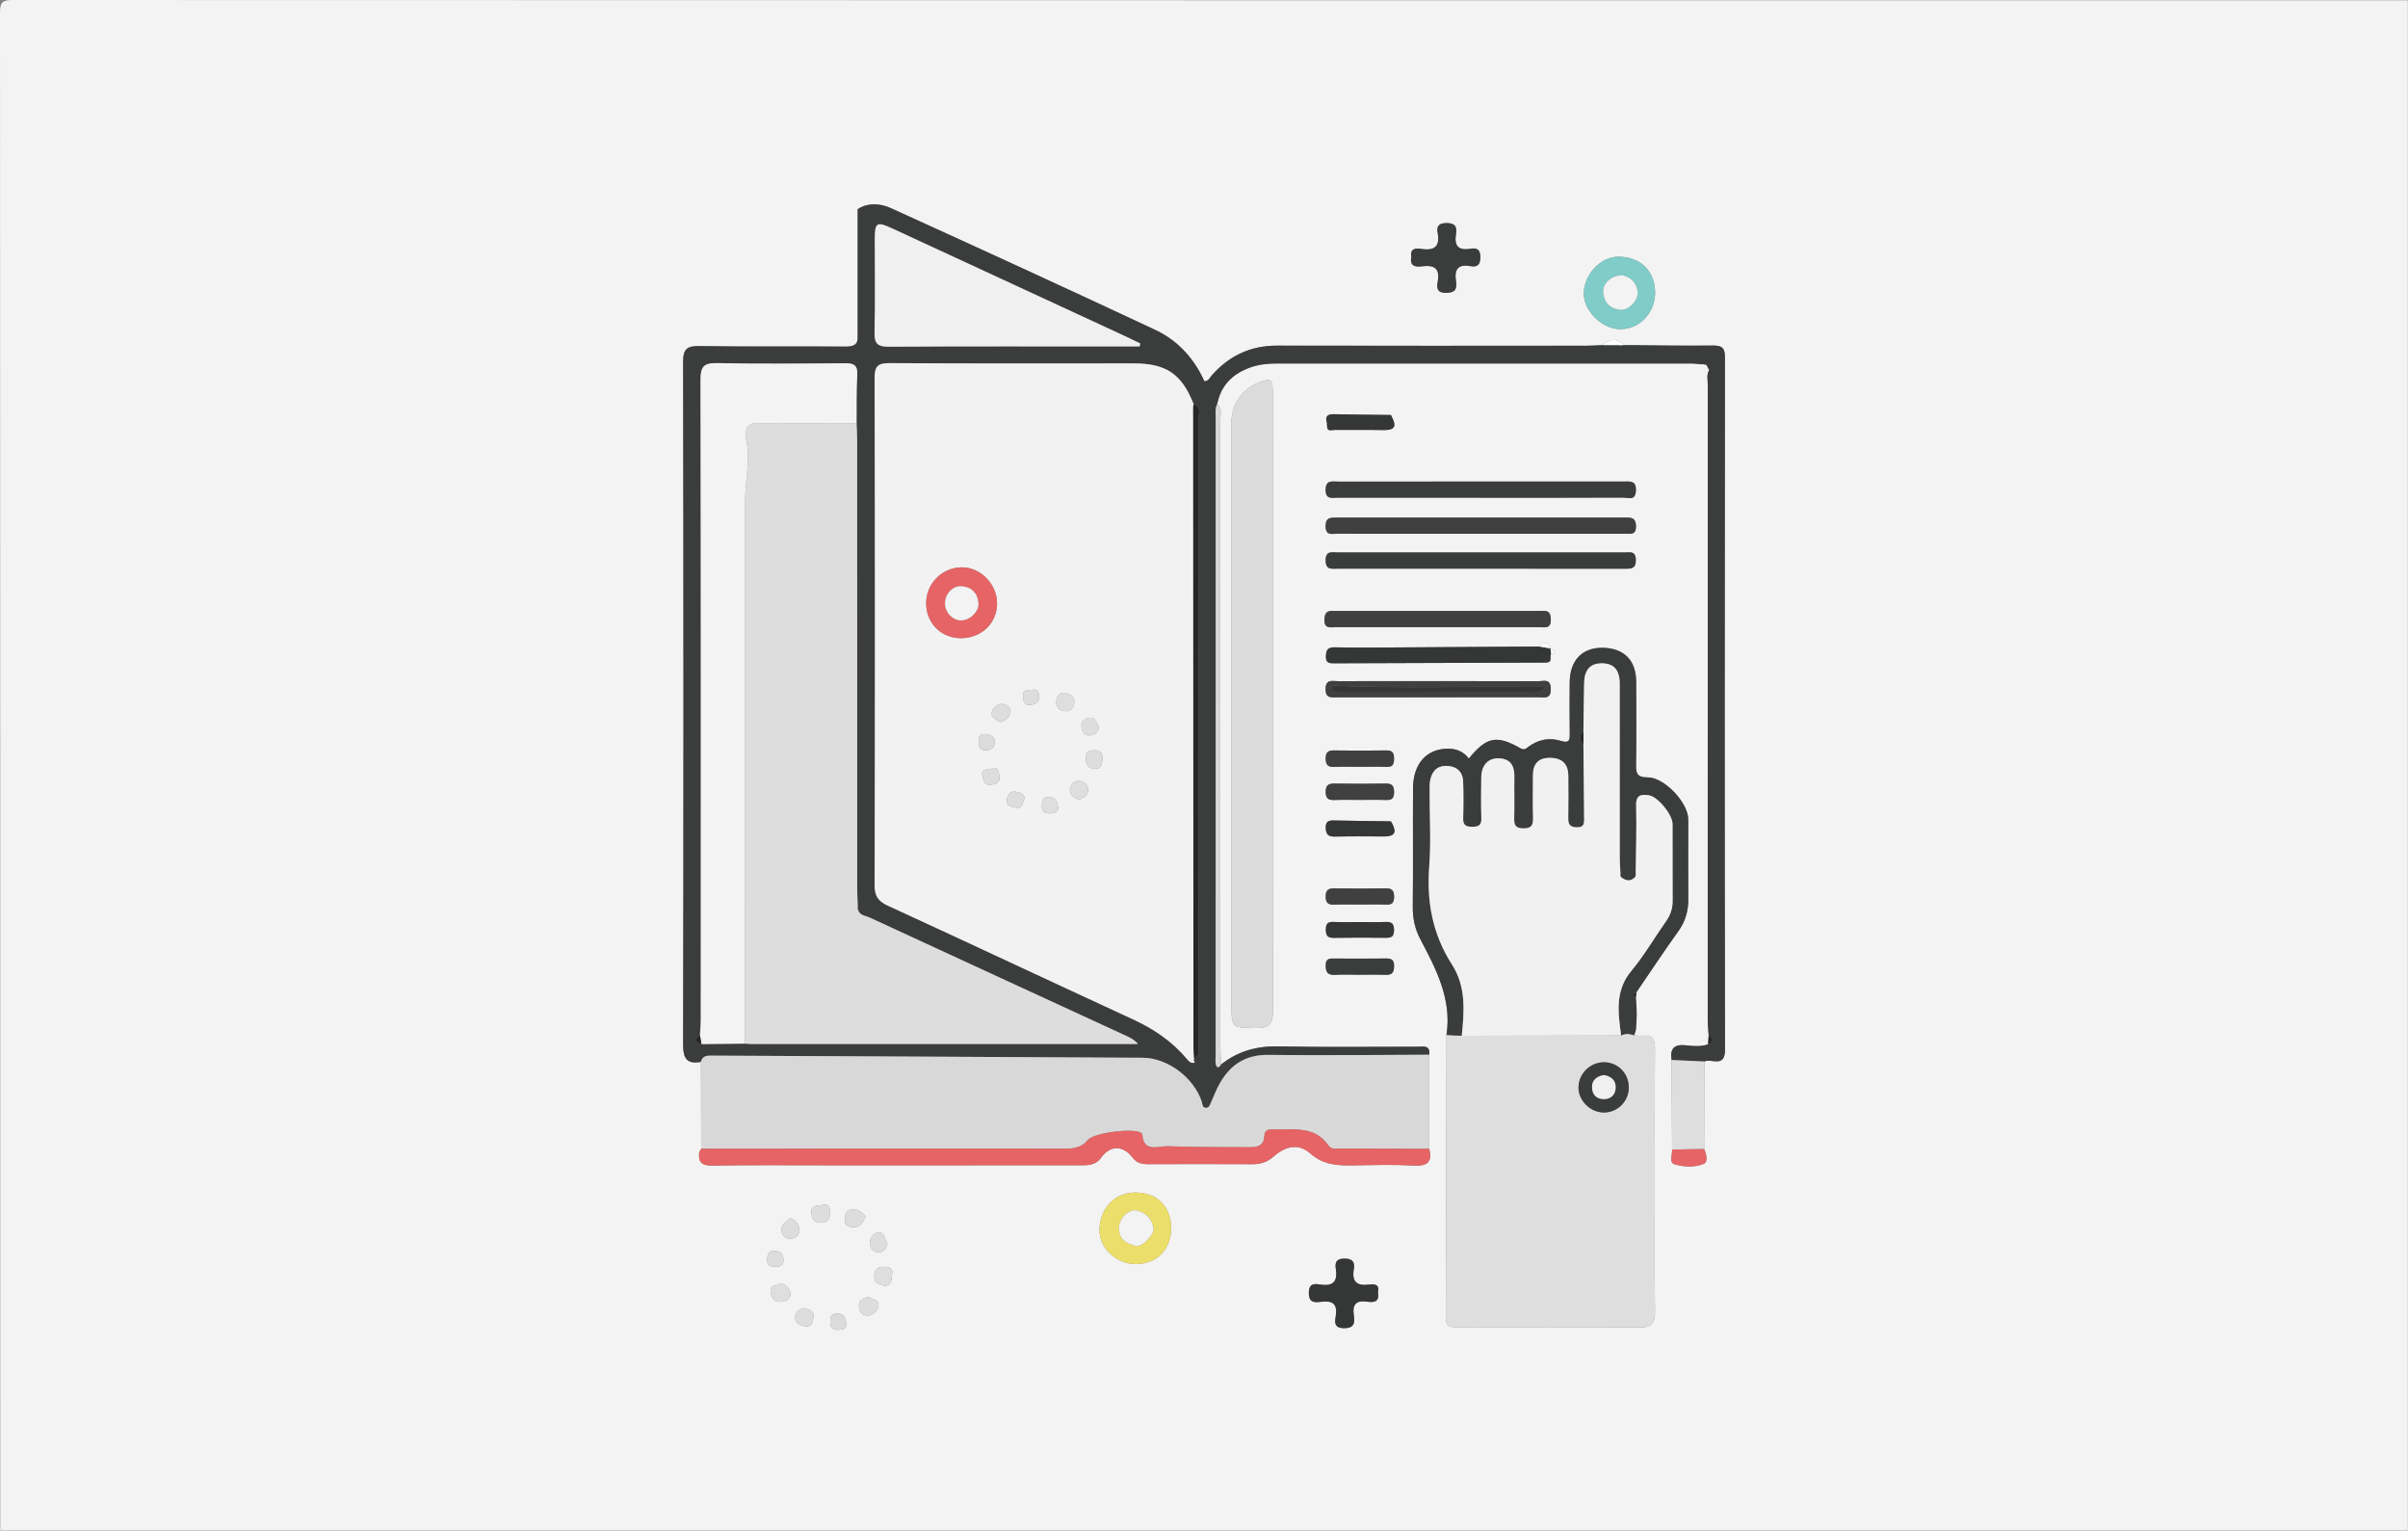 <?xml version="1.0" encoding="UTF-8"?>
<svg id="Capa_2" data-name="Capa 2" xmlns="http://www.w3.org/2000/svg" viewBox="0 0 5858.09 3722.4">
  <rect x="0" y="0" width="5858.09" height="3722.4" fill="#808080" stroke="none"/>
  <defs>
    <style>
      .cls-1 {
        fill: #ddd;
      }

      .cls-2 {
        fill: #f0f0f0;
      }

      .cls-3 {
        fill: #dbdbdb;
      }

      .cls-4 {
        fill: #ecde6a;
      }

      .cls-5 {
        fill: #dedede;
      }

      .cls-6 {
        fill: #353736;
      }

      .cls-7 {
        fill: #e66465;
      }

      .cls-8 {
        fill: #3b3c3c;
      }

      .cls-9 {
        fill: #80ccc8;
      }

      .cls-10 {
        fill: #272727;
      }

      .cls-11 {
        fill: #3f403f;
      }

      .cls-12 {
        fill: #f1f1f1;
      }

      .cls-13 {
        fill: #f3f3f3;
      }

      .cls-14 {
        fill: #d9d8d8;
      }

      .cls-15 {
        fill: #f2f2f2;
      }

      .cls-16 {
        fill: #fefefe;
      }
    </style>
  </defs>
  <g id="Capa_1-2" data-name="Capa 1">
    <g>
      <path class="cls-13" d="M.63,3715.36C.63,2487.14,.72,1258.91,0,30.69-.01,5.64,5.65,0,30.71,0,1970.83,.68,3910.94,.62,5851.05,.62c2.23,2.23,4.46,4.45,6.69,6.68V3715.36c-2.23,2.23-4.46,4.45-6.69,6.68H7.31c-2.23-2.23-4.46-4.45-6.69-6.68ZM3771.99,1577.24l-.16-.31c-6.45-18.37-16.33-15.86-27.67-4.56-120.23,.77-240.47,1.63-360.7,2.27-45.68,.24-91.38,.55-137.05-.34-16.85-.33-20.29,7.05-20.77,22-.55,17.18,9.2,16.86,21.22,16.81,170.43-.68,340.86-1.17,511.29-1.72,2.29-.12,4.58-.25,6.88-.37,12.45-2.82,3.73-14.38,8.43-20.4,4.07-1.01,9.61-1.94,8.17-7.15-.76-2.76-6.27-4.21-9.63-6.25Zm-388.13-567.84c-2.26-.07-4.52-.14-6.77-.21-43.91-.55-87.82-.74-131.71-1.85-16.75-.42-22.29,5.91-17.11,21.72,.06,2.24,.11,4.48,.17,6.72-.22,15.12,11.38,9.69,18.48,9.77,39.96,.43,79.94-.34,119.9,.3,34.25,.55,27.18-16.93,17.05-36.45Zm-6.95,987.96c-43.06-.59-86.14-.93-129.19-1.93-13.66-.32-23.38,.22-22.46,18.75,.8,16.05,6.77,20.72,22.16,20.39,39.79-.86,79.62-.57,119.42-.3,32.88,.22,28.83-16.24,17.13-36.57-2.35-.12-4.71-.24-7.06-.35Zm768.82,797.11c.2-70.97,.4-141.94,.6-212.91,17.34-8.48,50.35,17.2,50.26-29.61-1.13-560.97-.9-1121.94-.19-1682.92,.03-24.69-8.61-28.89-30.66-28.64-71.23,.8-142.48-.56-213.72-1.08-17.74-16.5-35.48-16.52-53.22,.01-12.21,.51-24.41,1.47-36.62,1.48-251.78,.09-503.57,.45-755.35-.17-64.59-.16-116.44,24.5-158.68,72.06-4.82,5.43-7.19,14.08-18.19,14.53-24.9-55.2-64.59-99.21-119.47-124.91-213.81-100.1-428.39-198.56-643.35-296.16-24.93-11.32-54.04-14.09-80.38,2.25-.08,2.24-.17,4.49-.25,6.73,0,97.95,0,195.91,0,293.86v6.8c1.84,21.76-8.43,27.3-29.47,27.13-118-.98-236.03,.67-354.01-1.25-31.17-.51-41.21,5.84-41.14,39.27,1.13,552.89,1.14,1105.78,0,1658.67-.07,34.63,8.66,48.97,43.42,42.82,.19,70.43,.38,140.85,.57,211.28l.09-.19c-1.66,3-3.33,5.99-4.99,8.99-2.57,23.74,5.94,32.63,31.77,32.2,96.87-1.62,193.79-.64,290.69-.65,200.48-.02,400.96-.02,601.44-.08,20.02,0,39.78,1.21,53.94-18.55,22.21-30.98,53.56-30.38,77.03,.47,9.93,13.05,23.36,15.44,38.48,15.4,84.65-.2,169.29-.41,253.94,.07,18.96,.11,35.15-5.56,48.91-17.7,30.17-26.6,61.51-33.93,90.47-8.41,33.16,29.22,69.11,29.58,108.03,28.93,47.88-.8,95.89-2.19,143.64,.46,32.68,1.81,45.83-7.91,37.68-40.69-.03-76.29-.06-152.57-.09-228.86,3-24.25-14.45-19.45-28.07-19.46-113.21-.1-226.46,1.53-339.63-.8-52.64-1.08-98.32,11.86-139,44.37-.5-16.67-1.43-33.34-1.43-50-.08-505.23-.02-1010.45-.3-1515.68,0-13.81,5.4-29.24-7.25-41.08,9.05-45.91,37.91-73.71,80.88-88.95,21.32-7.56,43.31-9.48,65.64-9.48,335.91-.02,671.83-.04,1007.74,.05,7.7,0,15.41,1.26,23.11,1.94,2.48,6.08,5.2,6.8,8.24,.37,7.74-.14,6.37,7.83,10.07,11.29l1.4,1.93c-7.27,11.28-3.72,23.87-3.73,35.78-.2,515.5-.19,1031.01-.08,1546.51,0,12.14,1.49,24.27,2.29,36.41-.5,7.21-.99,14.41-1.49,21.62-17.16,5.83-35.19,4.49-52.24,2.46-29.02-3.46-41.09,6.55-36.46,35.61,.41,72.58,.81,145.17,1.22,217.75,.91,12.51-8.19,31.9,5.81,35.86,22.69,6.41,49.08,8.35,71.1-1.05,11.17-4.77,6.67-23.52,1.01-36.05Zm-168.42-282.13c.74-2.15,1.47-4.3,2.21-6.45,2.82-26.6,2.85-53.2,.01-79.8,.53-4.35,1.07-8.7,1.6-13.06,33.85-49.53,66.87-99.65,101.89-148.33,17.19-23.9,24.31-49.23,24.14-77.98-.39-64.57-.06-129.15-.05-193.73,0-40.84-58.47-102.94-99.04-102.42-22.4,.29-28.4-7.41-28.02-28.93,1.19-67.9,.65-135.83,.37-203.74-.22-52.66-30.43-82.31-83.15-82.44-48.59-.11-78.08,31-78.57,83.65-.38,41.19-.41,82.39,.08,123.58,.18,15.35,.33,25.99-21.2,19.27-28.01-8.74-55.04-3.74-79.17,14.19-5.63,4.19-9.87,9.28-19.96,3.52-57.61-32.89-82.38-27.52-125.14,25.28-13.04-17.5-30.84-24.42-52.25-24.1-50.85,.75-83.12,36.74-83.52,96.21-.64,95.75,.5,191.51-.59,287.25-.32,28.67,4.98,54.46,18.4,79.85,38.45,72.75,76.83,145.84,63.62,232.81-.45,229.05-.66,458.1-1.68,687.14-.12,26.91,16.82,23.58,33.48,23.58,145.78,0,291.56-.67,437.33,.55,29.72,.25,38.39-10.14,37.99-38.81-1.35-96.72-.52-193.48-.51-290.22,0-115.65-.51-231.3,.47-346.93,.2-23.47-4.7-36.61-31.05-33.21-6.48,.84-13.28-.85-19.93-1.38,1.02-1.67,1.77-3.46,2.24-5.36Zm-880.92-802.05c0-118,0-235.99,0-353.99,0-133.58,.07-267.16-.06-400.74-.03-34.58-4.09-37.14-35.96-24.56-38.63,15.25-64.43,53.37-64.43,95.55-.01,470.87,0,941.74,0,1412.6,0,62.26,.05,59.87,58.97,61.13,35.79,.76,42.2-13.48,42.07-45.29-1.06-248.23-.58-496.47-.59-744.7Zm506.73-412.19c116.94,0,233.88-.02,350.82,.03,13.32,0,26.5,3.12,26.04-18.88-.42-19.99-10.71-20.52-25.61-20.5-233.88,.25-467.76,.24-701.64,.08-15.45-.01-28.23-.96-27.81,21.57,.42,22.59,14.87,17.67,27.38,17.68,116.94,.12,233.88,.07,350.82,.02Zm-1.78-87.66c115.78,0,231.57,.22,347.35-.33,12.03-.06,29.99,8.94,31.05-16.94,1.05-25.61-14.77-22-30.39-22-231.57,.07-463.14,.03-694.71,.07-13.97,0-29.24-4.34-29.63,19.57-.39,24.35,15.17,19.57,28.97,19.58,115.78,.07,231.57,.04,347.36,.04Zm3.29,172.58c115.76,0,231.52-.11,347.27,.14,15.54,.03,28.11,.89,27.65-21.66-.46-22.55-14.83-17.82-27.32-17.83-232.63-.12-465.26-.13-697.89-.03-13.55,0-29.48-5.2-29.38,19.32,.1,23.59,14.71,20.08,29.04,20.08,116.87-.04,233.74-.02,350.61-.01Zm-110.5,142.32c83.53,0,167.05,.06,250.58-.06,13.61-.02,28.82,4.97,27.98-19.85-.81-24.27-15.9-19.5-29.57-19.51-163.71-.11-327.42-.09-491.14,.02-13.93,0-28.93-3.87-29.91,19.78-1.03,24.86,14.71,19.49,28.15,19.52,81.3,.14,162.6,.07,243.9,.1Zm-645.15,1460.8c-.14-52.09-34.57-86.08-86.96-85.86-50.08,.21-84.85,37.28-87.2,87.5-2.17,46.33,40.24,86.88,88.83,86.42,51.42-.49,85.48-35.22,85.34-88.06ZM4026.45,712.69c.24-53.31-36.18-89.03-90.08-88.35-42.57,.53-82.03,42.29-83.34,88.16-1.22,42.71,43.89,87.69,88.35,88.1,46.45,.42,84.85-39.26,85.07-87.91Zm-528.78,983.09c81.3,0,162.59,.14,243.89-.13,14.31-.05,31.9,6.19,31.16-20.81-.7-25.51-17.6-18.07-30.24-18.1-162.59-.33-325.19-.28-487.78-.13-13.43,.01-29.54-5.61-29.82,19.03-.27,23.95,14.74,20.2,28.9,20.21,81.3,.04,162.59,.02,243.89-.08Zm-145.6,1446.98c4.7-16.56-5.52-20.89-20.17-18.8-29.25,4.19-43.91-5.25-38.44-37.05,2.99-17.41-2.89-26.18-23.12-26.02-19.41,.15-22.97,9.49-20.6,24.74,4.54,29.24-4.93,43.13-36.76,38.53-13.19-1.91-28.53-4.87-28.86,19.51-.34,25.01,13.9,24.24,29.82,22.32,25.65-3.1,40.09,2.88,35.83,33.02-1.93,13.69-6.8,30.96,20.15,31.08,26.96,.12,25.73-15.57,23.43-32.32-3.68-26.81,7.01-35.91,32.96-32.12,15.29,2.23,30.45,1.43,25.75-22.91Zm81.25-2517.61c-3.91,20.91,8.43,24.79,25.45,22.59,27.72-3.58,44.89,2.56,39.01,36.14-2.41,13.79-3.95,28.31,19.93,28.33,22.34,.03,27.31-9.35,24.39-28.05-4.32-27.65,3.71-42.69,35.05-36.95,15.78,2.89,24.03-2.13,24.22-21.1,.2-19.22-8.31-23.92-24-21.17-30.57,5.36-39.89-8.14-35.2-36.55,2.91-17.61-3.13-26.13-23.33-25.89-18.49,.21-24.35,7.42-21.31,23.8,6.03,32.48-7.19,44.09-39.14,39.15-13.34-2.06-28.6-2.4-25.07,19.7Zm-125.22,1574.61c21.13,0,42.28-.64,63.37,.23,13.82,.57,19.78-3.22,20.01-18.33,.24-15.96-5.03-21.55-20.97-21.24-41.12,.8-82.28,.86-123.41,.11-15.22-.28-22.13,3.44-22.04,20.26,.09,17.54,8.63,19.85,23,19.24,19.98-.85,40.02-.21,60.03-.27Zm-.33-254.4c21.14,0,42.3-.56,63.41,.2,13.6,.49,20.13-3.01,20.24-18.3,.11-15.44-4.12-21.98-20.6-21.64-41.15,.84-82.33,.7-123.48,0-14.96-.25-22.26,3.23-22.27,20.19,0,17.32,7.98,20.4,22.63,19.8,19.99-.81,40.04-.2,60.07-.26Zm-.35,297.07c-21.02,0-42.07,.76-63.04-.26-14.92-.73-19.08,5.32-18.91,19.35,.17,13.97,4.65,19.62,19.33,19.35,42.02-.76,84.07-.62,126.1-.15,13.05,.14,20.12-2.14,20.4-17.82,.29-16.17-5.22-21.42-20.84-20.72-20.98,.94-42.03,.23-63.04,.25Zm-1.51,128.12c21.17,0,42.36-.66,63.49,.22,15.16,.63,21.68-3.57,22.08-20.32,.43-17.83-7.71-19.6-22.04-19.38-40.09,.64-80.2,.27-120.31,.15-12.38-.04-24.29-2.33-24.02,17.5,.25,18.03,7.04,23.18,24.01,22.07,18.86-1.24,37.86-.28,56.79-.23Zm3.69-505.72c21.15,0,42.34-.74,63.44,.24,15.54,.72,18.2-6.64,18.31-20.08,.11-13.92-3.7-20.18-18.71-19.94-42.29,.66-84.61,.59-126.91,.03-13.68-.18-20.45,3.61-20.64,18.57-.2,15.4,4.54,22.37,21.07,21.48,21.09-1.13,42.29-.28,63.44-.3Zm-1157.48,1262.39c19.95-.96,15.56-19.12,18.3-29.98,3.29-13.05-8.44-15.88-19.21-16.3-16.67-.65-24.56,7.42-24.15,24.11,.4,16.24,12.38,19.05,25.05,22.17Zm-132.55-178.21c-.85-9.48-2.01-22.74-18.02-18.34-10.03,2.75-27.85-2.02-27.58,16.77,.21,14.07,5.31,26.34,23.21,26.14,15.04-.16,22.47-7.56,22.38-24.57Zm85.8,9.01c-8.31-10.46-19.2-18.01-33.13-16.68-16.31,1.55-16.92,17.74-16.99,28.15-.1,14.13,15.89,15.68,25.31,14.79,12.25-1.16,20.14-11.99,24.81-26.26Zm-206.7,162.73c-5.4,9.21-26.23,.8-23.98,19.88,1.38,11.68,6.6,25.83,21.52,25.52,11.59-.24,27-4.6,26.72-19.16-.21-11.05-8.33-22.32-24.25-26.24Zm214.18,34.1c-12.95,1.06-23.28,7.5-23.28,19.64,0,12.03,6.03,25.55,21.17,25.1,13.15-.39,23.87-11.35,26.07-22.69,3.12-16.09-14.11-16.56-23.95-22.05Zm-189.17-192.42c-10.69,8.14-24.05,14.66-22.78,29.79,.98,11.63,10.17,20.73,22.02,20.27,13.09-.51,23.31-9.83,21.78-23.47-1.29-11.44-8.74-21.63-21.01-26.59Zm33.46,218.99c-12.33,2.09-21.91,9.06-22.68,21.02-1.11,17.42,14.27,22.34,26.99,23.27,14.19,1.04,16.72-12.73,17.49-23.71,1.03-14.65-11.11-17.25-21.8-20.58Zm201.68-157.98c-7.5-7.61-5.9-25.67-19.68-26.12-11.57-.37-22.81,11.14-22.98,23.64-.15,11.65,5.91,25,20.83,24.93,11.8-.05,19.54-8.41,21.83-22.45Zm-99.26,193.68c-3.26-8.45-4.23-21.53-20.33-22.54-11.42-.72-19.03,2.83-19.37,16.03-.35,13.33,1.11,24.42,18.58,23.61,10.05-.47,20.46,.11,21.12-17.09Zm-193.25-153.03c-.56,16.64,10.87,16.57,22.49,16.63,12.69,.06,17.66-6.38,17.18-18.59-.56-14.25-10.63-19.3-21.88-20.1-14.73-1.05-17.51,10.26-17.79,22.06Z"/>
      <path class="cls-16" d="M5857.74,7.3c-2.23-2.23-4.46-4.45-6.69-6.68,5.76-1.3,7.98,.93,6.69,6.68Z"/>
      <path class="cls-16" d="M.63,3715.36c2.23,2.23,4.46,4.45,6.69,6.68-5.76,1.3-7.98-.93-6.69-6.68Z"/>
      <path class="cls-16" d="M5851.05,3722.04c2.23-2.23,4.46-4.45,6.69-6.68,1.3,5.75-.93,7.98-6.69,6.68Z"/>
      <path class="cls-8" d="M4156.78,2518.28c-.8-12.14-2.29-24.27-2.29-36.41-.12-515.5-.13-1031.01,.08-1546.51,0-11.92-3.54-24.51,3.74-35.8,.89-1.53,1.77-3.05,2.65-4.57-1.35,.88-2.71,1.77-4.06,2.65-3.7-3.46-2.33-11.43-10.07-11.29-2.75-.12-5.49-.25-8.24-.38-7.7-.67-15.41-1.93-23.11-1.94-335.91-.09-671.83-.07-1007.74-.05-22.33,0-44.32,1.92-65.64,9.48-42.97,15.24-71.83,43.04-80.88,88.95-6.1,12.68-3.68,26.26-3.69,39.43-.14,514.29-.13,1028.58-.11,1542.88,0,8.88-1.59,18.46,1.2,26.44,2.53,7.23,8.47,4.05,11.57-1.99,40.68-32.5,86.36-45.45,139-44.37,113.17,2.33,226.41,.7,339.63,.8,13.62,.01,31.06-4.79,28.07,19.46-130.31,.36-260.64,2.06-390.93,.43-54.45-.68-91.42,22.73-117.46,67.42-8.91,15.29-15.3,32.06-22.48,48.32-2.73,6.19-4.65,13.61-12.86,13.03-8.82-.62-7.64-9.1-9.65-15.16-19.06-57.65-82.44-106.26-143.54-106.63-348.65-2.12-697.3-3.42-1045.96-5.19-12.8-.07-24.86-.8-28.73,15.13-34.76,6.15-43.49-8.19-43.42-42.82,1.14-552.89,1.13-1105.78,0-1658.67-.07-33.43,9.97-39.78,41.14-39.27,117.98,1.92,236.01,.28,354.01,1.25,21.04,.17,31.31-5.37,29.46-27.13,4.66-2.26,4.68-4.53,0-6.8,0-97.95,0-195.91,0-293.86,4.46-2.08,4.74-4.32,.25-6.73,26.34-16.34,55.45-13.57,80.38-2.25,214.96,97.6,429.55,196.06,643.35,296.16,54.88,25.69,94.57,69.71,119.47,124.91,11-.45,13.37-9.1,18.19-14.53,42.24-47.57,94.09-72.22,158.68-72.06,251.78,.62,503.57,.26,755.35,.17,12.21,0,24.41-.96,36.62-1.48,13.43,0,26.86,.02,40.29,.02l3.03,1.09,3.02-1.11c2.29,0,4.58-.01,6.88-.02,71.24,.53,142.49,1.88,213.72,1.08,22.06-.25,30.7,3.95,30.66,28.64-.71,560.97-.94,1121.95,.19,1682.92,.09,46.81-32.92,21.13-50.26,29.61-26.58-1.2-53.16-2.4-79.74-3.6-4.63-29.06,7.44-39.07,36.46-35.61,17.04,2.03,35.08,3.37,52.24-2.46,14.18-6.27,13.69-13.54,1.49-21.62Zm-2454.01-.79c-13.31,9.73-14.2,17.34,3.71,21.75,35.3-.39,70.61-.78,105.91-1.17,5.54,.33,11.07,.96,16.61,.96,307,.04,613.99,.02,920.99,.01,6.14,0,12.29,0,18.43,0-7.99-9.55-17.3-14.57-26.89-18.98-208.66-96.14-417.39-192.12-625.91-288.54-10.27-4.75-24.69-4.81-28.45-19.53,.82-.67,2.44-1.68,2.32-1.96-.67-1.62-1.76-3.07-2.7-4.58-.49-14.4-1.41-28.8-1.42-43.2-.08-363.26-.04-726.52-.12-1089.79,0-14.4-.95-28.8-1.45-43.2,.38-38.89-.71-77.86,1.65-116.63,1.51-24.69-8.36-29.49-30.57-29.28-103.47,.98-206.97,1.77-310.41-.22-31.97-.61-40.39,8.13-40.33,40.32,1.06,518.1,.76,1036.2,.66,1554.3,0,13.25-1.33,26.5-2.04,39.76Zm1202.89,67.01c1.59,.87,3.18,1.74,4.76,2.62-1.01-1.53-2.02-3.05-3.03-4.58-3.9-1.62-4.2-4.31-2.28-7.67,14.94-8.61,10.53-23.27,10.6-36,.34-66.76,.16-133.51,.16-200.27,0-439.48,.08-878.97-.39-1318.45-.01-12.67,8.75-30.05-11.59-37.19-29.33-73.94-66.79-99.21-147-99.21-197.24,0-394.49,.6-591.72-.65-28.84-.18-37.54,6.38-37.46,36.62,1.08,410.89,.99,821.78,.06,1232.67-.06,26.32,8.01,39.08,31.79,50,199,91.42,397.16,184.68,596.06,276.33,50.42,23.23,95.07,53.07,130.96,95.5,5.15,6.09,9.67,12.45,19.09,10.27Zm-133.14-1741.99c.45-2.44,.9-4.89,1.36-7.33-13.97-6.67-27.86-13.49-41.91-19.99-186.95-86.52-373.88-173.1-560.93-259.41-38.99-17.99-42.87-15.08-42.86,28.11,.03,74.58,1.19,149.18-.62,223.72-.67,27.36,6.55,35.79,34.89,35.59,186.02-1.28,372.05-.68,558.07-.69,17.33,0,34.67,0,52,0Z"/>
      <path class="cls-14" d="M1705.3,2582.42c3.87-15.92,15.93-15.19,28.73-15.13,348.65,1.77,697.31,3.08,1045.96,5.19,61.1,.37,124.48,48.98,143.54,106.63,2,6.06,.82,14.54,9.65,15.16,8.21,.57,10.13-6.84,12.86-13.03,7.18-16.26,13.57-33.03,22.48-48.32,26.04-44.69,63.01-68.1,117.46-67.42,130.29,1.63,260.61-.07,390.93-.43,.03,76.29,.06,152.57,.09,228.86-71.2-.17-142.41-.24-213.62-.64-10.81-.06-23.94,3.59-31.25-6.99-35.08-50.69-88.09-37.5-136.91-39.54-11.71-.49-18.92,3.46-19.49,16.71-1.06,24.82-19.45,26.72-37.99,26.62-65.48-.36-131,.02-196.4-2.44-23.52-.89-59.52,17.18-62.6-29.74-.09-1.38-3.2-2.77-5.1-3.8-19.51-10.54-112.59,.71-127.23,18.4-15.58,18.83-33.85,21.05-55.96,21.02-294.85-.32-589.71,0-884.56,.15-.19-70.43-.38-140.85-.57-211.28Z"/>
      <path class="cls-5" d="M3975.08,2517.7c6.65,.53,13.46,2.22,19.93,1.38,26.35-3.4,31.25,9.74,31.05,33.21-.98,115.64-.47,231.29-.47,346.93,0,96.74-.84,193.5,.51,290.22,.4,28.67-8.28,39.06-37.99,38.81-145.77-1.22-291.55-.55-437.33-.55-16.65,0-33.6,3.33-33.48-23.58,1.02-229.05,1.23-458.09,1.68-687.14,12.38,.68,24.76,1.36,37.14,2.04,129.21-.27,258.42-.53,387.64-.8,10.35-5.38,20.81-4.39,31.32-.51Zm-73.46,187.88c33.84,.19,61.46-27.93,60.83-61.94-.62-33.44-25.99-59.29-59.04-60.16-33.6-.88-62.44,26.48-63.28,60.03-.82,32.6,28.18,61.87,61.48,62.06Z"/>
      <path class="cls-3" d="M3096.4,1710.29c0,248.24-.47,496.47,.59,744.7,.14,31.81-6.28,46.05-42.07,45.29-58.92-1.26-58.97,1.13-58.97-61.13,0-470.87-.02-941.74,0-1412.6,0-42.18,25.8-80.29,64.43-95.55,31.87-12.58,35.93-10.02,35.96,24.56,.13,133.58,.06,267.16,.06,400.74,0,118,0,235.99,0,353.99Z"/>
      <path class="cls-8" d="M3975.08,2517.7c-10.51-3.88-20.97-4.87-31.34,.52-7.09-54.85-15.63-108.52,25.22-157.38,31.24-37.37,55.78-80.3,84.05-120.22,10.75-15.18,16.23-31.04,16.13-49.61-.33-62.26,.09-124.53-.18-186.79-.1-23.07-35.67-66.79-57.48-70.03-17.8-2.64-31.84-1.87-31.15,24.39,1.46,55.48-.53,111.05-1.11,166.58-.9,.62-2.64,1.44-2.55,1.81,.43,1.71,1.37,3.3,2.13,4.93-11.5,13.26-23.41,10.7-35.5,.91,5.12-3.05,5.37-5.42-.96-6.87-.63-12.14-1.8-24.28-1.81-36.42-.11-142.25,.06-284.5-.11-426.75-.04-33.96-14.64-49.82-44.15-49.59-27.72,.22-41.79,15.81-42.46,48.03-.81,38.84-1.15,77.69-1.69,116.54-10.48,11.2-10.51,22.39,.01,33.57,.53,59.99,.93,119.98,1.7,179.96,.16,12.51-1.04,21.02-17.5,20.7-16.05-.31-21.42-6.32-21.1-21.85,.7-34.45,.33-68.93,.12-103.39-.17-28.4-14.54-43-43.17-43.64-29.3-.66-42.95,13.96-42.91,42.68,.06,34.47-.78,68.95,.22,103.39,.53,18.07-4.18,25.89-24.13,25.41-18.57-.45-22.1-8.15-21.65-24.38,.92-33.33-.2-66.71,.4-100.06,.47-25.72-7.64-44.08-36.24-45.8-26.87-1.62-43.73,15.85-44.28,46.1-.6,33.34-.81,66.73,.21,100.05,.52,17.09-7.37,20.26-22.17,20.31-15,.05-22.63-3.63-22.09-20.49,.95-29.98,.98-60.05-.06-90.03-.76-21.84-13.47-34.96-35.35-37.32-23.49-2.53-38.61,8.79-44.13,31.35-2.33,9.54-2.07,19.84-2.09,29.8-.16,61.15,3.73,122.59-.96,183.38-6.63,85.96,8.49,165.32,55.11,237.81,35.09,54.56,30.15,113.87,24.06,173.71-12.38-.68-24.76-1.36-37.14-2.04,13.21-86.97-25.17-160.06-63.62-232.81-13.42-25.39-18.72-51.18-18.4-79.85,1.09-95.74-.05-191.5,.59-287.25,.39-59.47,32.67-95.46,83.52-96.21,21.41-.32,39.21,6.6,52.25,24.1,42.76-52.8,67.52-58.17,125.14-25.28,10.09,5.76,14.32,.67,19.96-3.52,24.14-17.94,51.17-22.94,79.17-14.19,21.53,6.72,21.38-3.92,21.2-19.27-.49-41.19-.46-82.39-.08-123.58,.49-52.65,29.98-83.76,78.57-83.65,52.73,.12,82.94,29.78,83.15,82.44,.28,67.92,.82,135.85-.37,203.74-.38,21.52,5.62,29.22,28.02,28.93,40.57-.52,99.04,61.58,99.04,102.42,0,64.58-.34,129.15,.05,193.73,.17,28.75-6.95,54.09-24.14,77.98-35.02,48.68-68.05,98.81-101.89,148.33-8.36,3.4-9.66,7.65-1.6,13.06,2.83,26.6,2.81,53.2-.01,79.8-.95,.44-2.67,.81-2.72,1.34-.17,1.67,.29,3.4,.51,5.1-.47,1.9-1.21,3.69-2.24,5.36Z"/>
      <path class="cls-7" d="M1705.87,2793.7c294.85-.15,589.71-.47,884.56-.15,22.1,.02,40.37-2.2,55.96-21.02,14.64-17.69,107.72-28.94,127.23-18.4,1.9,1.02,5.01,2.42,5.1,3.8,3.08,46.92,39.08,28.85,62.6,29.74,65.41,2.46,130.93,2.07,196.4,2.44,18.54,.1,36.92-1.79,37.99-26.62,.57-13.26,7.78-17.2,19.49-16.71,48.82,2.04,101.84-11.15,136.91,39.54,7.32,10.58,20.44,6.92,31.25,6.99,71.2,.4,142.41,.47,213.62,.64,8.15,32.78-5,42.51-37.68,40.69-47.74-2.65-95.76-1.26-143.64-.46-38.92,.65-74.86,.29-108.03-28.93-28.96-25.51-60.29-18.19-90.47,8.41-13.77,12.14-29.95,17.81-48.91,17.7-84.64-.48-169.29-.27-253.94-.07-15.12,.04-28.55-2.36-38.48-15.4-23.47-30.84-54.83-31.45-77.03-.47-14.16,19.76-33.93,18.54-53.94,18.55-200.48,.06-400.96,.07-601.44,.08-96.9,0-193.81-.97-290.69,.65-25.83,.43-34.34-8.46-31.78-32.21,1.66-3,3.33-5.99,5-8.98l-.09,.19Z"/>
      <path class="cls-11" d="M3603.13,1298.12c-116.94,.02-233.88,.07-350.82-.05-12.5-.01-26.95,4.91-27.38-17.68-.42-22.53,12.36-21.58,27.81-21.57,233.88,.16,467.76,.16,701.64-.08,14.9-.02,25.19,.52,25.61,20.5,.46,22-12.71,18.89-26.04,18.88-116.94-.06-233.88-.03-350.82,0Z"/>
      <path class="cls-8" d="M3601.35,1210.44c-115.78,0-231.57,.03-347.36-.04-13.8,0-29.36,4.77-28.97-19.58,.38-23.91,15.66-19.57,29.63-19.57,231.57-.04,463.14,0,694.71-.07,15.62,0,31.44-3.61,30.39,22-1.06,25.88-19.02,16.88-31.05,16.94-115.78,.55-231.57,.33-347.35,.33Z"/>
      <path class="cls-8" d="M3604.64,1383.01c-116.87,0-233.74-.02-350.61,.02-14.34,0-28.95,3.52-29.04-20.08-.1-24.52,15.82-19.31,29.38-19.32,232.63-.1,465.26-.09,697.89,.03,12.49,0,26.85-4.72,27.32,17.83,.46,22.55-12.1,21.7-27.65,21.66-115.76-.25-231.52-.14-347.27-.14Z"/>
      <path class="cls-11" d="M3494.14,1525.33c-81.3-.01-162.6,.06-243.9-.09-13.44-.02-29.19,5.35-28.15-19.52,.98-23.65,15.98-19.77,29.91-19.78,163.71-.11,327.42-.13,491.14-.02,13.67,0,28.75-4.76,29.57,19.51,.83,24.82-14.38,19.83-27.98,19.85-83.53,.12-167.05,.06-250.58,.05Z"/>
      <path class="cls-14" d="M2970.19,2589.19c-3.1,6.03-9.04,9.22-11.57,1.99-2.79-7.98-1.2-17.56-1.2-26.44-.02-514.29-.04-1028.58,.11-1542.88,0-13.18-2.42-26.76,3.69-39.43,12.65,11.85,7.24,27.27,7.25,41.08,.28,505.23,.22,1010.45,.3,1515.68,0,16.67,.93,33.34,1.43,50Z"/>
      <path class="cls-6" d="M3758.14,1611.4c-170.43,.54-340.86,1.04-511.29,1.72-12.02,.05-21.77,.37-21.22-16.81,.48-14.95,3.92-22.33,20.77-22,45.67,.88,91.36,.58,137.05,.34,120.23-.64,240.47-1.5,360.7-2.27,9.22,1.52,18.45,3.04,27.67,4.56,0,0,.16,.31,.16,.31l1.46,13.39c-4.7,6.02,4.01,17.58-8.43,20.4-2.56-4.8-4.83-4.38-6.88,.37Z"/>
      <path class="cls-4" d="M2848.99,2986.14c.14,52.85-33.91,87.58-85.34,88.06-48.59,.46-91-40.09-88.83-86.42,2.35-50.23,37.12-87.29,87.2-87.5,52.39-.22,86.82,33.77,86.96,85.86Zm-86.13-42.87c-20.84-.41-40.41,21.03-40.69,44.03-.34,27.98,19.84,37.73,41.35,42.8,14.93,3.52,45.26-27.82,42.69-43.37-3.92-23.74-19.71-38.1-43.35-43.46Z"/>
      <path class="cls-9" d="M4026.45,712.69c-.22,48.65-38.62,88.33-85.07,87.91-44.46-.41-89.57-45.38-88.35-88.1,1.31-45.88,40.78-87.63,83.34-88.16,53.9-.68,90.32,35.04,90.08,88.35Zm-79.75-43.15c-26.98-.13-48.59,20.27-46.38,41.81,2.56,25.03,17.36,40.6,42.91,41.89,20.31,1.03,43.15-23.64,40.7-44.16-2.8-23.43-18.67-35.8-37.22-39.54Z"/>
      <path class="cls-11" d="M3497.67,1695.83c-81.3,.05-162.59,.07-243.89,.03-14.16,0-29.17,3.75-28.9-20.21,.28-24.64,16.38-19.02,29.82-19.03,162.59-.15,325.19-.2,487.78,.13,12.64,.03,29.54-7.41,30.24,18.1,.74,26.99-16.85,20.76-31.16,20.81-81.3,.27-162.59,.13-243.89,.18Zm262.64-25.07c-18.65,0-30.46,.11-42.27-.02-155.57-1.72-311.18,3.62-466.72-2.88-5.73-.24-11.55-2.07-12.53,5.68-.86,6.83,4.11,9.79,10.15,10.31,6.63,.57,13.32,.62,19.98,.63,152.34,.03,304.68,.11,457.02-.18,9.19-.02,19.87,4.06,34.36-13.53Z"/>
      <path class="cls-5" d="M4066.6,2577.97c26.58,1.2,53.16,2.4,79.74,3.6-.2,70.97-.4,141.94-.6,212.91-25.97,.41-51.95,.83-77.92,1.25-.41-72.58-.81-145.17-1.22-217.75Z"/>
      <path class="cls-6" d="M3352.07,3142.76c4.7,24.34-10.46,25.14-25.75,22.91-25.95-3.79-36.64,5.3-32.96,32.12,2.3,16.75,3.53,32.44-23.43,32.32-26.95-.12-22.08-17.4-20.15-31.08,4.26-30.14-10.18-36.12-35.83-33.02-15.92,1.92-30.17,2.69-29.82-22.32,.34-24.39,15.67-21.42,28.86-19.51,31.83,4.6,41.3-9.29,36.76-38.53-2.37-15.25,1.19-24.6,20.6-24.74,20.23-.15,26.11,8.62,23.12,26.02-5.47,31.8,9.19,41.24,38.44,37.05,14.64-2.1,24.87,2.23,20.17,18.8Z"/>
      <path class="cls-8" d="M3433.32,625.15c-3.53-22.09,11.73-21.76,25.07-19.7,31.95,4.94,45.17-6.67,39.14-39.15-3.04-16.38,2.82-23.59,21.31-23.8,20.2-.23,26.24,8.28,23.33,25.89-4.69,28.41,4.63,41.9,35.2,36.55,15.7-2.75,24.2,1.95,24,21.17-.19,18.97-8.43,23.99-24.22,21.1-31.34-5.74-39.37,9.3-35.05,36.95,2.92,18.7-2.06,28.08-24.39,28.05-23.88-.03-22.34-14.54-19.93-28.33,5.87-33.58-11.29-39.72-39.01-36.14-17.02,2.2-29.36-1.68-25.45-22.59Z"/>
      <path class="cls-11" d="M3308.1,2199.79c-20.01,.03-40.05-.61-60.03,.24-14.37,.61-22.91-1.7-23-19.24-.09-16.82,6.82-20.54,22.04-20.26,41.12,.75,82.28,.69,123.41-.11,15.94-.31,21.21,5.28,20.97,21.24-.23,15.11-6.19,18.9-20.01,18.33-21.09-.87-42.24-.23-63.37-.2Z"/>
      <path class="cls-11" d="M3307.77,1945.39c-20.03,.03-40.08-.58-60.07,.23-14.65,.59-22.64-2.48-22.63-19.8,0-16.97,7.31-20.45,22.27-20.19,41.15,.69,82.34,.83,123.48,0,16.48-.34,20.71,6.2,20.6,21.64-.11,15.29-6.64,18.79-20.24,18.3-21.11-.76-42.27-.2-63.41-.17Z"/>
      <path class="cls-6" d="M3307.43,2242.42c21.02,0,42.07,.7,63.04-.24,15.62-.7,21.13,4.54,20.84,20.72-.28,15.68-7.35,17.97-20.4,17.82-42.03-.47-84.08-.61-126.1,.15-14.68,.27-19.16-5.38-19.33-19.35-.18-14.03,3.99-20.07,18.91-19.35,20.97,1.02,42.02,.26,63.04,.25Z"/>
      <path class="cls-8" d="M3305.92,2370.52c-18.94-.03-37.94-.98-56.79,.26-16.96,1.12-23.76-4.03-24.01-22.07-.27-19.83,11.64-17.54,24.02-17.5,40.1,.12,80.21,.49,120.31-.15,14.33-.23,22.47,1.55,22.04,19.38-.4,16.75-6.92,20.96-22.08,20.32-21.13-.88-42.32-.22-63.49-.25Z"/>
      <path class="cls-11" d="M3309.61,1864.84c-21.15,.01-42.35-.85-63.44,.29-16.53,.89-21.27-6.08-21.07-21.48,.19-14.96,6.96-18.75,20.64-18.57,42.3,.56,84.61,.63,126.91-.03,15.01-.23,18.82,6.02,18.71,19.94-.11,13.44-2.77,20.8-18.31,20.08-21.11-.98-42.29-.24-63.44-.23Z"/>
      <path class="cls-6" d="M3383.97,1997.71c11.7,20.32,15.75,36.79-17.13,36.57-39.81-.27-79.63-.56-119.42,.3-15.39,.33-21.37-4.34-22.16-20.39-.92-18.53,8.8-19.07,22.46-18.75,43.06,1,86.13,1.33,129.19,1.93,2.12,4.78,4.45,5.32,7.06,.35Z"/>
      <path class="cls-6" d="M3228.26,1029.06c-5.19-15.81,.36-22.14,17.11-21.72,43.89,1.1,87.81,1.29,131.71,1.85,2.12,4.49,4.38,4.69,6.77,.21,10.14,19.51,17.21,36.99-17.05,36.45-39.96-.64-79.94,.13-119.9-.3-7.1-.08-18.7,5.35-18.48-9.77,6.02-2.39,4.51-4.6-.17-6.72Z"/>
      <path class="cls-7" d="M4067.81,2795.72c25.98-.42,51.95-.83,77.92-1.25,5.66,12.53,10.16,31.28-1.01,36.05-22.02,9.4-48.41,7.47-71.1,1.05-14-3.96-4.91-23.34-5.81-35.86Z"/>
      <path class="cls-5" d="M2152.13,3127.21c-12.68-3.11-24.65-5.92-25.05-22.17-.42-16.7,7.47-24.77,24.15-24.11,10.77,.42,22.5,3.25,19.21,16.3-2.74,10.86,1.65,29.02-18.3,29.98Z"/>
      <path class="cls-1" d="M2019.58,2949c.09,17-7.35,24.4-22.38,24.57-17.9,.2-23-12.07-23.21-26.14-.27-18.79,17.55-14.02,27.58-16.77,16-4.39,17.17,8.86,18.02,18.34Z"/>
      <path class="cls-1" d="M2105.39,2958.01c-4.67,14.27-12.56,25.1-24.81,26.26-9.42,.89-25.41-.65-25.31-14.79,.07-10.42,.67-26.6,16.99-28.15,13.93-1.33,24.82,6.22,33.13,16.68Z"/>
      <path class="cls-5" d="M1898.69,3120.75c15.92,3.93,24.04,15.19,24.25,26.24,.28,14.56-15.12,18.92-26.72,19.16-14.91,.3-20.14-13.84-21.52-25.52-2.25-19.08,18.58-10.67,23.98-19.88Z"/>
      <path class="cls-1" d="M2112.86,3154.85c9.84,5.49,27.07,5.96,23.95,22.05-2.2,11.34-12.92,22.3-26.07,22.69-15.14,.45-21.17-13.07-21.17-25.1,0-12.13,10.33-18.57,23.28-19.64Z"/>
      <path class="cls-1" d="M1923.7,2962.43c12.27,4.95,19.73,15.14,21.01,26.59,1.54,13.64-8.69,22.96-21.78,23.47-11.85,.46-21.05-8.64-22.02-20.27-1.27-15.13,12.09-21.65,22.78-29.79Z"/>
      <path class="cls-1" d="M1957.15,3181.42c10.69,3.33,22.83,5.92,21.8,20.58-.77,10.98-3.3,24.75-17.49,23.71-12.72-.93-28.1-5.85-26.99-23.27,.76-11.96,10.35-18.93,22.68-21.02Z"/>
      <path class="cls-1" d="M2158.83,3023.44c-2.29,14.04-10.03,22.4-21.83,22.45-14.92,.07-20.98-13.27-20.83-24.93,.17-12.5,11.41-24.01,22.98-23.64,13.78,.45,12.18,18.5,19.68,26.12Z"/>
      <path class="cls-3" d="M2059.57,3217.12c-.66,17.2-11.07,16.63-21.12,17.09-17.47,.81-18.93-10.28-18.58-23.61,.34-13.2,7.95-16.74,19.37-16.03,16.1,1.01,17.07,14.09,20.33,22.54Z"/>
      <path class="cls-1" d="M1866.32,3064.09c.28-11.8,3.06-23.1,17.79-22.06,11.25,.8,21.32,5.85,21.88,20.1,.48,12.21-4.49,18.65-17.18,18.59-11.61-.06-23.05,.01-22.49-16.63Z"/>
      <path class="cls-16" d="M3952.03,839.32c-2.29,0-4.58,.01-6.88,.02-2.02,0-4.03,.01-6.05,.02-13.43,0-26.86-.02-40.29-.02,17.73-16.53,35.47-16.51,53.22-.01Z"/>
      <path class="cls-16" d="M3771.82,1576.93c-9.22-1.52-18.45-3.04-27.67-4.56,11.34-11.3,21.23-13.81,27.67,4.56Z"/>
      <path class="cls-10" d="M4156.78,2518.28c12.2,8.08,12.69,15.35-1.49,21.62,.5-7.21,.99-14.41,1.49-21.62Z"/>
      <path class="cls-16" d="M3773.45,1590.63c-.49-4.46-.97-8.93-1.46-13.39,3.36,2.04,8.87,3.49,9.63,6.25,1.44,5.21-4.1,6.13-8.17,7.15Z"/>
      <path class="cls-10" d="M3979.54,2426.09c-8.06-5.4-6.76-9.66,1.6-13.06-.53,4.35-1.07,8.7-1.6,13.06Z"/>
      <path class="cls-10" d="M2086.77,508.4c4.49,2.41,4.21,4.65-.25,6.73,.08-2.24,.17-4.49,.25-6.73Z"/>
      <path class="cls-10" d="M2086.51,808.99c4.67,2.27,4.65,4.54,0,6.8v-6.8Z"/>
      <path class="cls-10" d="M3977.32,2512.34c-.22-1.71-.68-3.44-.51-5.1,.05-.53,1.77-.9,2.72-1.34-.74,2.15-1.47,4.3-2.21,6.45Z"/>
      <path class="cls-14" d="M1705.96,2793.51c-1.67,2.99-3.34,5.98-5,8.98,1.67-2.99,3.34-5.98,5-8.98Z"/>
      <path class="cls-10" d="M3383.97,1997.71c-2.61,4.97-4.94,4.43-7.06-.35,2.35,.12,4.71,.24,7.06,.35Z"/>
      <path class="cls-16" d="M4138.58,885.98c2.75,.13,5.49,.26,8.24,.38-3.04,6.42-5.76,5.7-8.24-.38Z"/>
      <path class="cls-10" d="M3758.14,1611.4c2.04-4.75,4.32-5.17,6.88-.37-2.29,.12-4.58,.25-6.88,.37Z"/>
      <path class="cls-10" d="M3228.26,1029.06c4.68,2.12,6.19,4.33,.17,6.72-.06-2.24-.11-4.48-.17-6.72Z"/>
      <path class="cls-10" d="M3383.86,1009.4c-2.4,4.49-4.65,4.28-6.77-.21,2.26,.07,4.52,.14,6.77,.21Z"/>
      <path class="cls-15" d="M2905.1,2574.87c-1.92,3.35-1.62,6.05,2.28,7.67l-1.76,1.94c-9.39,2.2-13.91-4.16-19.06-10.25-35.88-42.44-80.54-72.27-130.96-95.5-198.9-91.65-397.06-184.91-596.06-276.33-23.78-10.93-31.85-23.69-31.79-50,.93-410.89,1.02-821.78-.06-1232.67-.08-30.24,8.62-36.8,37.46-36.62,197.24,1.25,394.48,.66,591.72,.65,80.21,0,117.67,25.27,147,99.21-.36,2.19-1.03,4.39-1.03,6.58,.11,517.38,.26,1034.77,.51,1552.15,0,11.06,1.15,22.12,1.76,33.18Zm-567.25-1022.81c49.87-.07,87.7-36.55,87.76-84.62,.06-47.22-41.05-88.64-86.99-87.65-47.95,1.03-85.97,40.37-85.47,88.43,.5,47.87,36.91,83.91,84.7,83.84Zm322.63,272.91c-15.06-1.13-18.64,7.38-18.86,20.36-.29,16.99,9.45,24.67,24.15,24.44,14.37-.22,15.52-12.5,16.11-24.07,.8-15.58-6.16-22.42-21.39-20.73Zm-68.75-140.17c-15.67-.72-21.1,9.54-22.08,20.82-1.26,14.37,8.73,23.49,21.93,24.07,12.08,.53,21.21-8.92,21.95-20.87,.89-14.41-10.31-20.67-21.8-24.02Zm32.86,260.11c11.47-3.49,22.29-9.79,22.57-23.47,.25-11.98-8.76-20.64-20.57-21.98-12.63-1.44-21.15,7.66-23.3,18.79-2.77,14.34,8.14,21.07,21.29,26.65Zm-191.18-188.77c12.72-3.18,22.79-11.89,24.88-23.19,2.2-11.88-8.61-20.64-20.19-20.81-13.04-.19-23.86,10.17-25.49,21.47-1.58,10.94,10.94,17.15,20.8,22.53Zm121.93,221.91c11.89,.27,20.72-3.19,18.59-16.59-1.96-12.35-6.57-23.27-22.42-23.15-15.51,.11-16.95,9.98-16.91,22.05,.05,14.82,8.42,18.71,20.73,17.7Zm-140.75-110.3c-8.08,6.55-28.17-1.93-24.97,18.03,1.59,9.92,5.57,24.14,19.2,22.94,10.99-.97,25.93-5.13,22.4-21.75-1.63-7.67-.66-21.73-16.62-19.21Zm258.46-99.5c-4.76-10.07-7.58-23.12-21.23-22.75-11.93,.33-22.25,8.41-20.89,20.99,1.09,10.09,5.54,24.04,19.89,21.91,9.97-1.48,22.26-5.46,22.23-20.16Zm-252.48,33.85c-2.49-11.7-12.99-16.65-25.87-16.8-14.69-.18-13.39,11.43-13.75,21.31-.46,12.33,5.24,18.23,17.8,17.9,12.94-.34,20.9-5.69,21.83-22.4Zm71.95,138.84c-1.1-10.67-10.95-13.54-20.55-15.32-14.46-2.68-20.8,7.46-22.43,18.93-2.16,15.26,11.19,17.63,21.78,19.63,16.14,3.03,16.26-11.26,21.2-23.24Zm25.27-263.69c-18.23,.63-29.91,.1-29.01,14.55,.64,10.38,1.48,24.4,17.15,22.53,10.08-1.2,22.39-3.52,22.07-19.29-.26-12.73-6.17-18-10.21-17.78Z"/>
      <path class="cls-1" d="M2087.17,2211.97c3.76,14.72,18.18,14.79,28.45,19.53,208.53,96.42,417.25,192.41,625.91,288.54,9.59,4.42,18.9,9.43,26.89,18.98-6.14,0-12.29,0-18.43,0-307,0-613.99,.02-920.99-.01-5.54,0-11.07-.62-16.61-.96,.12-439.66,.31-879.31,.28-1318.97,0-49.61,12.94-98.66,3.14-149.14-2.16-11.11-6.91-40.9,25.12-40.68,80.95,.57,161.9,.05,242.85-.04,.51,14.4,1.45,28.8,1.45,43.2,.08,363.26,.04,726.52,.12,1089.79,0,14.4,.92,28.8,1.42,43.2,.13,2.18,.26,4.36,.39,6.55Z"/>
      <path class="cls-13" d="M2083.79,1029.24c-80.95,.09-161.9,.61-242.85,.04-32.03-.23-27.28,29.57-25.12,40.68,9.8,50.48-3.14,99.52-3.14,149.14,.02,439.66-.16,879.31-.28,1318.97-35.3,.39-70.61,.78-105.91,1.17-1.24-7.25-2.48-14.5-3.71-21.75,.71-13.25,2.03-26.5,2.04-39.76,.11-518.1,.4-1036.2-.66-1554.3-.07-32.19,8.35-40.93,40.33-40.32,103.44,1.98,206.94,1.19,310.41,.22,22.21-.21,32.07,4.59,30.57,29.28-2.36,38.77-1.28,77.74-1.65,116.63Z"/>
      <path class="cls-2" d="M2772.51,842.51c-17.33,0-34.67,0-52,0-186.03,.01-372.06-.59-558.07,.69-28.34,.2-35.56-8.23-34.89-35.59,1.82-74.53,.65-149.14,.62-223.72-.01-43.19,3.86-46.1,42.86-28.11,187.05,86.31,373.98,172.88,560.93,259.41,14.04,6.5,27.94,13.32,41.91,19.99-.45,2.44-.9,4.89-1.36,7.33Z"/>
      <path class="cls-10" d="M2905.1,2574.87c-.61-11.06-1.75-22.12-1.76-33.18-.25-517.38-.39-1034.77-.51-1552.15,0-2.19,.67-4.39,1.03-6.58,20.34,7.14,11.58,24.52,11.59,37.19,.48,439.48,.4,878.97,.39,1318.45,0,66.76,.18,133.51-.16,200.27-.06,12.73,4.34,27.39-10.6,36Z"/>
      <path class="cls-10" d="M1702.77,2517.49c1.24,7.25,2.48,14.5,3.71,21.75-17.91-4.41-17.03-12.02-3.71-21.75Z"/>
      <path class="cls-13" d="M3939.1,839.35c2.02,0,4.03-.01,6.05-.02,0,0-3.02,1.1-3.02,1.1l-3.03-1.09Z"/>
      <path class="cls-10" d="M2907.39,2582.54c1.01,1.53,2.02,3.05,3.03,4.58-1.59-.87-3.18-1.74-4.78-2.63-.01,0,1.75-1.95,1.75-1.95Z"/>
      <path class="cls-10" d="M2087.17,2211.97c-.13-2.18-.26-4.36-.39-6.55,.95,1.51,2.03,2.96,2.7,4.58,.12,.29-1.5,1.29-2.32,1.96Z"/>
      <path class="cls-10" d="M4156.89,897.65c1.35-.88,2.71-1.77,4.06-2.65-.88,1.52-1.76,3.04-2.65,4.57-.01,.01-1.41-1.92-1.41-1.92Z"/>
      <path class="cls-12" d="M3943.3,2132.8c12.09,9.8,24,12.35,35.5-.91,.14-2.24,.28-4.49,.42-6.73,.57-55.53,2.56-111.1,1.11-166.58-.69-26.26,13.35-27.03,31.15-24.39,21.81,3.24,57.38,46.96,57.48,70.03,.27,62.26-.15,124.53,.18,186.79,.1,18.57-5.39,34.43-16.13,49.61-28.27,39.93-52.8,82.85-84.05,120.22-40.85,48.87-32.31,102.53-25.22,157.38-129.2,.26-258.41,.52-387.62,.79,6.09-59.84,11.02-119.15-24.06-173.71-46.62-72.49-61.74-151.85-55.11-237.81,4.69-60.79,.8-122.23,.96-183.38,.03-9.96-.24-20.26,2.09-29.8,5.52-22.56,20.64-33.88,44.13-31.35,21.88,2.36,34.59,15.49,35.35,37.32,1.04,29.98,1.01,60.05,.06,90.03-.54,16.86,7.09,20.54,22.09,20.49,14.79-.05,22.69-3.21,22.17-20.31-1.02-33.32-.81-66.71-.21-100.05,.55-30.25,17.41-47.72,44.28-46.1,28.6,1.72,36.71,20.08,36.24,45.8-.6,33.34,.51,66.73-.4,100.06-.45,16.22,3.08,23.93,21.65,24.38,19.96,.48,24.66-7.33,24.13-25.41-1.01-34.44-.17-68.92-.22-103.39-.05-28.72,13.61-43.34,42.91-42.68,28.63,.64,43,15.24,43.17,43.64,.21,34.47,.58,68.94-.12,103.39-.31,15.53,5.05,21.54,21.1,21.85,16.47,.32,17.66-8.19,17.5-20.7-.77-59.99-1.17-119.98-1.7-179.96,0-11.19,0-22.38-.01-33.57,.54-38.85,.88-77.7,1.69-116.54,.67-32.22,14.74-47.82,42.46-48.03,29.51-.23,44.11,15.63,44.15,49.59,.17,142.25,0,284.5,.11,426.75,0,12.14,1.18,24.28,1.81,36.42,.32,2.29,.64,4.58,.96,6.87Z"/>
      <path class="cls-8" d="M3901.62,2705.58c-33.3-.19-62.3-29.47-61.48-62.06,.84-33.55,29.67-60.91,63.28-60.03,33.05,.87,58.41,26.71,59.04,60.16,.63,34.01-26.99,62.13-60.83,61.94Zm-.23-91.1c-17.04,3.55-29.2,12.23-28.32,31,.87,18.55,12.86,28.29,30.68,27.51,16.59-.72,26.65-12.05,26.79-28.28,.16-18.16-11.69-27.52-29.16-30.23Z"/>
      <path class="cls-10" d="M3852.12,1777.74c0,11.19,0,22.38,.01,33.57-10.52-11.19-10.5-22.38-.01-33.57Z"/>
      <path class="cls-10" d="M3979.22,2125.16c-.14,2.24-.28,4.49-.42,6.73-.76-1.63-1.69-3.21-2.13-4.93-.09-.37,1.65-1.19,2.55-1.81Z"/>
      <path class="cls-10" d="M3943.3,2132.8c-.32-2.29-.64-4.58-.96-6.87,6.33,1.45,6.07,3.82,.96,6.87Z"/>
      <path class="cls-13" d="M2762.86,2943.27c23.64,5.35,39.43,19.72,43.35,43.46,2.57,15.55-27.76,46.89-42.69,43.37-21.51-5.07-41.68-14.82-41.35-42.8,.28-23,19.85-44.44,40.69-44.03Z"/>
      <path class="cls-13" d="M3946.7,669.55c18.55,3.74,34.42,16.11,37.22,39.54,2.45,20.52-20.38,45.19-40.7,44.16-25.55-1.29-40.34-16.86-42.91-41.89-2.21-21.54,19.41-41.94,46.38-41.81Z"/>
      <path class="cls-6" d="M3760.31,1670.76c-14.49,17.59-25.18,13.51-34.36,13.53-152.34,.29-304.68,.21-457.02,.18-6.66,0-13.35-.06-19.98-.63-6.05-.52-11.02-3.47-10.15-10.31,.98-7.74,6.8-5.92,12.53-5.68,155.54,6.5,311.15,1.16,466.72,2.88,11.81,.13,23.61,.02,42.27,.02Z"/>
      <path class="cls-7" d="M2337.85,1552.05c-47.79,.07-84.2-35.98-84.7-83.84-.5-48.07,37.52-87.41,85.47-88.43,45.94-.98,87.05,40.43,86.99,87.65-.06,48.07-37.89,84.55-87.76,84.62Zm-38.83-84.69c.06,21.86,18.08,41.21,38.6,41.44,21.44,.24,44.29-21.24,42.66-42.12-1.86-23.81-15.99-38.55-39.81-40.87-22.28-2.17-41.52,18.26-41.46,41.55Z"/>
      <path class="cls-1" d="M2660.48,1824.96c15.23-1.68,22.19,5.15,21.39,20.73-.59,11.57-1.74,23.85-16.11,24.07-14.69,.23-24.44-7.45-24.15-24.44,.22-12.98,3.8-21.5,18.86-20.36Z"/>
      <path class="cls-5" d="M2591.73,1684.79c11.49,3.35,22.69,9.61,21.8,24.02-.74,11.96-9.87,21.41-21.95,20.87-13.2-.58-23.19-9.71-21.93-24.07,.99-11.28,6.41-21.54,22.08-20.82Z"/>
      <path class="cls-5" d="M2624.59,1944.91c-13.16-5.58-24.07-12.31-21.29-26.65,2.16-11.14,10.67-20.23,23.3-18.79,11.8,1.34,20.82,10,20.57,21.98-.29,13.67-11.1,19.98-22.57,23.47Z"/>
      <path class="cls-1" d="M2433.41,1756.14c-9.86-5.39-22.38-11.59-20.8-22.53,1.63-11.3,12.45-21.66,25.49-21.47,11.57,.17,22.39,8.92,20.19,20.81-2.09,11.3-12.16,20.01-24.88,23.19Z"/>
      <path class="cls-5" d="M2555.34,1978.04c-12.32,1.01-20.69-2.88-20.73-17.7-.04-12.06,1.4-21.93,16.91-22.05,15.85-.11,20.47,10.8,22.42,23.15,2.12,13.41-6.71,16.86-18.59,16.59Z"/>
      <path class="cls-1" d="M2414.59,1867.74c15.96-2.52,14.99,11.54,16.62,19.21,3.53,16.63-11.41,20.79-22.4,21.75-13.63,1.2-17.61-13.02-19.2-22.94-3.2-19.95,16.89-11.48,24.97-18.03Z"/>
      <path class="cls-5" d="M2673.06,1768.24c.03,14.7-12.26,18.67-22.23,20.16-14.36,2.14-18.81-11.82-19.89-21.91-1.35-12.58,8.96-20.67,20.89-20.99,13.66-.37,16.47,12.68,21.23,22.75Z"/>
      <path class="cls-3" d="M2420.58,1802.08c-.92,16.71-8.89,22.06-21.83,22.4-12.55,.33-18.25-5.56-17.8-17.9,.36-9.89-.94-21.49,13.75-21.31,12.88,.16,23.38,5.1,25.87,16.8Z"/>
      <path class="cls-1" d="M2492.53,1940.93c-4.93,11.98-5.05,26.27-21.2,23.24-10.59-1.99-23.94-4.37-21.78-19.63,1.62-11.47,7.97-21.61,22.43-18.93,9.6,1.78,19.45,4.65,20.55,15.32Z"/>
      <path class="cls-1" d="M2517.8,1677.24c4.04-.21,9.95,5.05,10.21,17.78,.32,15.77-11.99,18.09-22.07,19.29-15.67,1.87-16.51-12.15-17.15-22.53-.9-14.45,10.79-13.92,29.01-14.55Z"/>
      <path class="cls-2" d="M3901.39,2614.48c17.46,2.72,29.32,12.08,29.16,30.23-.14,16.23-10.21,27.55-26.79,28.28-17.82,.78-29.82-8.96-30.68-27.51-.88-18.77,11.28-27.45,28.32-31Z"/>
      <path class="cls-13" d="M2299.02,1467.36c-.06-23.29,19.18-43.72,41.46-41.55,23.81,2.32,37.95,17.06,39.81,40.87,1.63,20.89-21.23,42.36-42.66,42.12-20.52-.23-38.54-19.58-38.6-41.44Z"/>
    </g>
  </g>
</svg>